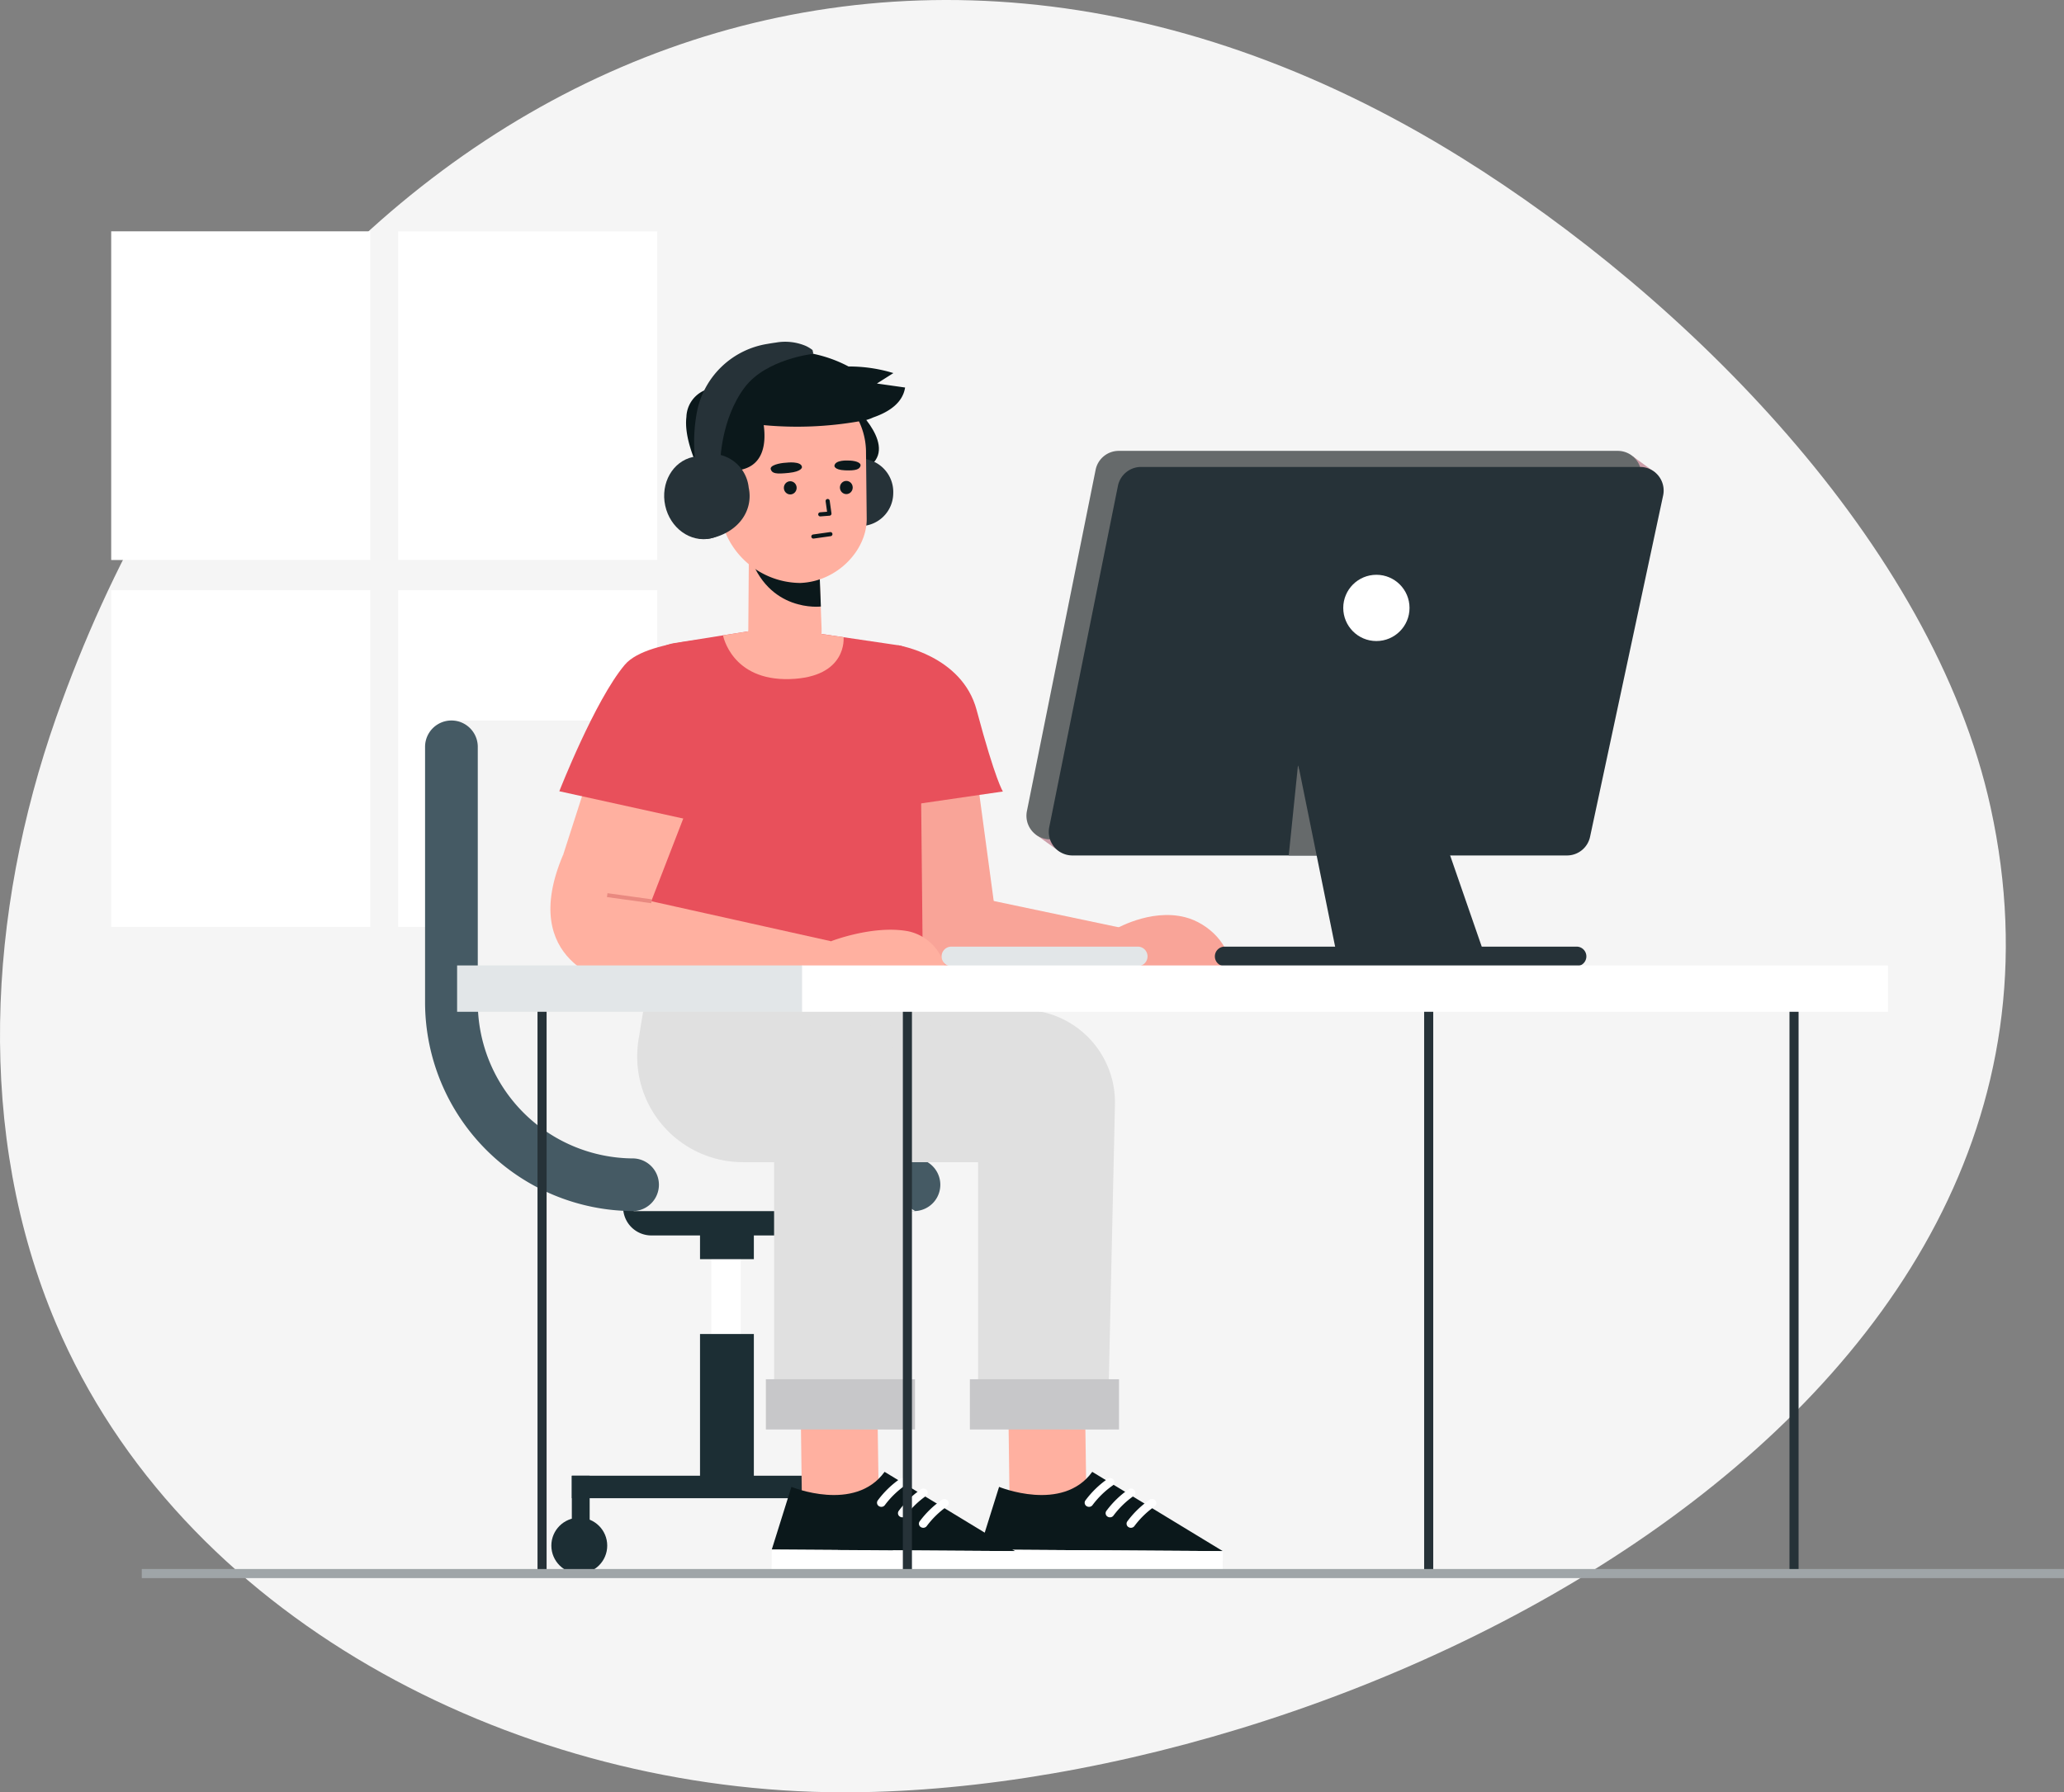 <svg id="Layer_1" data-name="Layer 1" xmlns="http://www.w3.org/2000/svg" viewBox="0 0 263.597 228.947"><rect x="0" y="0" width="263.597" height="228.947" fill="#808080" stroke="none"/><defs><style>.cls-1{fill:#f5f5f5;}.cls-2{fill:#fff;}.cls-3{fill:#1c2e34;}.cls-4{fill:#455a64;}.cls-5{fill:#f4f4f4;}.cls-6{fill:#ffb0a0;}.cls-7{fill:#0b181b;}.cls-8{fill:#e0e0e0;}.cls-9{fill:#c7c7c9;}.cls-10{fill:#f9a498;}.cls-11{fill:#e8505b;}.cls-12,.cls-14,.cls-16,.cls-20,.cls-21{fill:none;}.cls-12{stroke:#e98980;stroke-width:0.5px;}.cls-12,.cls-20,.cls-21{stroke-miterlimit:10;}.cls-13{fill:#263238;}.cls-14{stroke:#0b181b;stroke-width:0.527px;}.cls-14,.cls-16{stroke-linecap:round;stroke-linejoin:round;}.cls-15{fill:#ffba99;}.cls-16{stroke:#312220;stroke-width:0.558px;}.cls-17{fill:#cb9da8;}.cls-18{fill:#666a6b;}.cls-19{fill:#e2e6e8;}.cls-20{stroke:#263238;}.cls-20,.cls-21{stroke-width:1.161px;}.cls-21{stroke:#9fa5a8;}</style></defs><title>details-2</title><path class="cls-1" d="M186.608,20.121c28.545,17.752,60.24,49.27,67.623,83.046,17.243,78.886-84.66,126.882-148.573,125.76C65.044,228.214,23.07,206.5,7.177,169.121c-10.341-24.324-8.766-52.554,0-77.49C35.093,12.2,111.668-26.483,186.608,20.121Z" transform="translate(0 0.001)"/><rect class="cls-2" x="14.201" y="29.55" width="33.086" height="41.984"/><rect class="cls-2" x="14.201" y="75.385" width="33.086" height="43.018"/><rect class="cls-2" x="50.854" y="29.55" width="33.086" height="41.984"/><rect class="cls-2" x="50.854" y="75.385" width="33.086" height="43.018"/><rect class="cls-2" x="90.846" y="159.281" width="3.758" height="13.278"/><path class="cls-3" d="M102.56,157.813H83.185a3.606,3.606,0,0,1-3.606-3.606h0a3.606,3.606,0,0,1,3.606-3.606H102.56a3.606,3.606,0,0,1,3.606,3.606h0a3.606,3.606,0,0,1-3.606,3.606h0Z" transform="translate(0 0.001)"/><rect class="cls-3" x="89.401" y="156.128" width="6.875" height="4.716"/><rect class="cls-3" x="89.401" y="170.404" width="6.875" height="20.646"/><rect class="cls-3" x="73.029" y="188.506" width="38.823" height="2.873"/><rect class="cls-3" x="73.029" y="188.506" width="2.277" height="8.93"/><circle class="cls-3" cx="73.982" cy="197.436" r="3.568"/><rect class="cls-3" x="109.575" y="188.506" width="2.277" height="8.93"/><circle class="cls-3" cx="110.528" cy="197.436" r="3.568"/><path class="cls-4" d="M116.877,154.7a26.684,26.684,0,0,1-26.653-26.653V95.4a3.366,3.366,0,0,1,6.732,0v32.653a19.944,19.944,0,0,0,19.921,19.922A3.366,3.366,0,0,1,116.877,154.7Z" transform="translate(0 0.001)"/><polygon class="cls-5" points="93.589 92.032 57.651 92.032 59.837 118.401 58.788 138.234 76.713 149.646 80.939 154.705 116.877 154.705 107.109 148.513 99.824 140.256 96.91 138.475 94.481 122.448 94.319 103.183 93.589 92.032"/><path class="cls-4" d="M80.939,154.7a26.684,26.684,0,0,1-26.653-26.653V95.4a3.366,3.366,0,0,1,6.732,0v32.653a19.944,19.944,0,0,0,19.921,19.922A3.366,3.366,0,0,1,80.939,154.7Z" transform="translate(0 0.001)"/><polygon class="cls-6" points="138.77 193.076 138.486 173.781 128.692 173.261 128.962 193.986 138.408 194.046 138.77 193.076"/><path class="cls-7" d="M127.594,189.93s8.1,3.331,11.9-1.92l16.676,10.13-31.087-.2Z" transform="translate(0 0.001)"/><rect class="cls-2" x="139.183" y="183.927" width="2.863" height="31.087" transform="translate(-59.756 338.798) rotate(-89.631)"/><path class="cls-2" d="M139.293,192.441a0.546,0.546,0,0,0,.227-0.173,11.344,11.344,0,0,1,2.563-2.5,0.507,0.507,0,0,0,.17-0.7l-0.019-.028a0.572,0.572,0,0,0-.76-0.145,12.171,12.171,0,0,0-2.844,2.754,0.507,0.507,0,0,0,.094.711l0.028,0.02A0.574,0.574,0,0,0,139.293,192.441Z" transform="translate(0 0.001)"/><path class="cls-2" d="M141.969,193.78a0.547,0.547,0,0,0,.227-0.173,11.339,11.339,0,0,1,2.563-2.5,0.507,0.507,0,0,0,.17-0.7l-0.019-.028a0.57,0.57,0,0,0-.76-0.146,12.171,12.171,0,0,0-2.844,2.754,0.507,0.507,0,0,0,.095.711l0.027,0.019A0.574,0.574,0,0,0,141.969,193.78Z" transform="translate(0 0.001)"/><path class="cls-2" d="M144.644,195.117a0.546,0.546,0,0,0,.227-0.173,11.351,11.351,0,0,1,2.563-2.5,0.507,0.507,0,0,0,.17-0.7l-0.019-.028a0.57,0.57,0,0,0-.76-0.145,12.178,12.178,0,0,0-2.844,2.754,0.507,0.507,0,0,0,.095.711l0.027,0.019A0.574,0.574,0,0,0,144.644,195.117Z" transform="translate(0 0.001)"/><path class="cls-8" d="M103.015,128.939l4.592,3.846c-1.34,8.212-5.767,15.669,2.554,15.669h14.754v33.924L141.47,182.6l0.924-41.561a11.83,11.83,0,0,0-11.607-12.049l-0.193,0Z" transform="translate(0 0.001)"/><rect class="cls-9" x="123.866" y="176.181" width="19.045" height="6.42"/><polygon class="cls-6" points="112.25 193.076 111.966 173.781 102.172 173.261 102.442 193.986 111.887 194.046 112.25 193.076"/><path class="cls-7" d="M101.073,189.93s8.1,3.331,11.9-1.92l16.677,10.13-31.087-.2Z" transform="translate(0 0.001)"/><rect class="cls-2" x="112.664" y="183.927" width="2.863" height="31.087" transform="translate(-86.106 312.28) rotate(-89.631)"/><path class="cls-2" d="M112.773,192.441a0.546,0.546,0,0,0,.227-0.173,11.344,11.344,0,0,1,2.563-2.5,0.507,0.507,0,0,0,.17-0.7l-0.019-.028a0.572,0.572,0,0,0-.76-0.145,12.167,12.167,0,0,0-2.844,2.754,0.507,0.507,0,0,0,.094.711l0.028,0.02A0.574,0.574,0,0,0,112.773,192.441Z" transform="translate(0 0.001)"/><path class="cls-2" d="M115.449,193.78a0.547,0.547,0,0,0,.227-0.173,11.341,11.341,0,0,1,2.563-2.5,0.507,0.507,0,0,0,.17-0.7l-0.019-.028a0.57,0.57,0,0,0-.76-0.146,12.171,12.171,0,0,0-2.844,2.754,0.507,0.507,0,0,0,.095.711l0.027,0.019A0.574,0.574,0,0,0,115.449,193.78Z" transform="translate(0 0.001)"/><path class="cls-2" d="M118.124,195.117a0.546,0.546,0,0,0,.227-0.173,11.351,11.351,0,0,1,2.563-2.5,0.507,0.507,0,0,0,.17-0.7l-0.019-.028a0.57,0.57,0,0,0-.76-0.145,12.173,12.173,0,0,0-2.844,2.754,0.507,0.507,0,0,0,.095.711l0.027,0.019A0.574,0.574,0,0,0,118.124,195.117Z" transform="translate(0 0.001)"/><path class="cls-8" d="M82.179,128.939l-0.627,3.846a13.5,13.5,0,0,0,13.32,15.669H98.86v33.924l16.555,0.221,0.924-41.561a11.829,11.829,0,0,0-11.6-12.049l-0.2,0Z" transform="translate(0 0.001)"/><rect class="cls-9" x="97.811" y="176.181" width="19.045" height="6.42"/><polygon class="cls-10" points="123.358 114.343 145.664 119.039 146.866 123.514 117.658 123.928 115.318 111.798 123.358 114.343"/><path class="cls-10" d="M142.277,118.776s4.561-2.768,9.081-1.613c2.98,0.762,5.933,3.627,5.7,6.694h0l-18.145-.232Z" transform="translate(0 0.001)"/><path class="cls-10" d="M124.634,98.218l2.575,19.1s-11.149,5.867-10.915,5.162-2.5-24.258-2.5-24.258h10.841v0Z" transform="translate(0 0.001)"/><path class="cls-11" d="M114.675,82.419s8.183,1.288,10.05,8.272c2.432,9.1,3.359,10.412,3.359,10.412l-12.374,1.8Z" transform="translate(0 0.001)"/><path class="cls-11" d="M98.946,80.1l15.729,2.319a3.275,3.275,0,0,1,2.8,3.208l0.374,37.313-35.091.1L80.377,90.49l1.3-4.413a5.587,5.587,0,0,1,4.475-3.933Z" transform="translate(0 0.001)"/><polygon class="cls-6" points="88.646 100.976 82.075 117.963 71.94 109.141 75.873 96.919 88.646 100.976"/><path class="cls-11" d="M95.042,81.418s-12.214-.109-15.25,3.5c-3.824,4.543-8.361,16.154-8.361,16.154l19.863,4.376Z" transform="translate(0 0.001)"/><path class="cls-6" d="M83.209,115.126l22.921,5.105-0.944,5.076-27.085.181s-12.113-2.444-6.162-16.348Z" transform="translate(0 0.001)"/><path class="cls-6" d="M106.131,120.231s5.386-2.108,9.847-1.275a6.12,6.12,0,0,1,4.833,6.528h0l-18-.165Z" transform="translate(0 0.001)"/><line class="cls-12" x1="83.209" y1="115.127" x2="77.55" y2="114.343"/><path class="cls-7" d="M109.449,52.32s6.236,5.86.094,7.985Z" transform="translate(0 0.001)"/><path class="cls-13" d="M105.732,62.759a4.267,4.267,0,0,0,4.056,4.44,4.221,4.221,0,0,0,4.289-4.152V63.023a4.266,4.266,0,0,0-4.056-4.44,4.221,4.221,0,0,0-4.289,4.152v0.024Z" transform="translate(0 0.001)"/><path class="cls-6" d="M104.6,71.949l0.327,8.31c0.121,2.918-1.557,4.543-4.34,4.625h0c-2.376.069-5.03-.98-5.027-3.556l0.1-13.1Z" transform="translate(0 0.001)"/><path class="cls-7" d="M104.835,77.474s-6.747.837-9.149-6.7c-0.756-2.375,8.9.324,8.9,0.324Z" transform="translate(0 0.001)"/><path class="cls-6" d="M102.2,74.467h0c4.746-.176,8.51-4.193,8.49-8.2L110.6,57.884a9.2,9.2,0,0,0-8.764-9.283h0c-4.978-.157-10,3.854-10.137,8.993l0.145,6.531A10.448,10.448,0,0,0,102.2,74.467Z" transform="translate(0 0.001)"/><polyline class="cls-14" points="105.702 63.998 105.928 65.611 104.756 65.703"/><path class="cls-7" d="M100.433,59.1s1.937-.243,1.989.573c0,0,.021.553-1.671,0.731s-2.138.067-2.313-.446S99.522,59.142,100.433,59.1Z" transform="translate(0 0.001)"/><path class="cls-7" d="M108.276,58.829s-1.611-.106-1.712.666c0,0-.055.523,1.354,0.584s1.859-.142,1.975-0.567C110.024,59.03,109.039,58.81,108.276,58.829Z" transform="translate(0 0.001)"/><ellipse class="cls-7" cx="108.084" cy="62.273" rx="0.817" ry="0.843" transform="translate(-0.397 0.696) rotate(-0.368)"/><ellipse class="cls-7" cx="100.925" cy="62.315" rx="0.817" ry="0.843" transform="translate(-0.395 0.645) rotate(-0.365)"/><line class="cls-14" x1="103.878" y1="68.535" x2="106.052" y2="68.229"/><path class="cls-7" d="M115.591,49.5l-3.6-.51c1.052-.669,2.106-1.334,2.106-1.334a19.273,19.273,0,0,0-5.728-.842,16.993,16.993,0,0,0-7.72-1.973c-4.181-.051-7.751,2.215-9.041,4.711h0a3.83,3.83,0,0,0-3.946,3.711v0c-0.617,5.091,5.51,13.5,5.51,13.5l0.687-6.651c3.8-.272,3.975-3.622,3.677-5.807a45.912,45.912,0,0,0,12.212-.493,5.326,5.326,0,0,0,1.76-.487C113.678,52.576,115.3,51.382,115.591,49.5Z" transform="translate(0 0.001)"/><path class="cls-15" d="M87.481,64.132a3.413,3.413,0,0,0,3.244,3.551,3.376,3.376,0,0,0,3.431-3.32v-0.02a3.413,3.413,0,0,0-3.244-3.551,3.376,3.376,0,0,0-3.431,3.32v0.02Z" transform="translate(0 0.001)"/><path class="cls-16" d="M91.936,65.1S92,62.6,89.679,62.922" transform="translate(0 0.001)"/><path class="cls-13" d="M103.773,44.716l0.1,0.481s-6.03.634-8.779,4.3c-3.064,4.086-3.112,9.6-3.112,9.6l-1.3.11,0.087-8.737,2.613-2.724,4.165-2.491,2.915-.932Z" transform="translate(0 0.001)"/><path class="cls-13" d="M95.616,62.272c0.623,2.871-1.23,5.71-4.871,6.5-2.575.559-3.831-1.606-4.454-4.477A4.8,4.8,0,1,1,95.616,62.272Z" transform="translate(0 0.001)"/><ellipse class="cls-13" cx="89.617" cy="63.574" rx="4.771" ry="5.319" transform="translate(-11.438 20.44) rotate(-12.237)"/><path class="cls-13" d="M88.81,58.985a20.341,20.341,0,0,1,.262-6.681,10.918,10.918,0,0,1,8.94-8.375q0.509-.093,1.073-0.169a6.76,6.76,0,0,1,3.86.442,4.624,4.624,0,0,1,.829.513s-5.857.243-8.676,3.375a16.168,16.168,0,0,0-3.814,11.43Z" transform="translate(0 0.001)"/><path class="cls-6" d="M92.338,81.158L98.946,80.1l8.789,1.3s0.54,5.128-6.891,5.344S92.338,81.158,92.338,81.158Z" transform="translate(0 0.001)"/><polygon class="cls-17" points="132.278 106.602 135.399 108.843 157.534 90.159 211.436 60.402 208.525 58.29 171.549 69.65 132.278 106.602"/><path class="cls-18" d="M139.923,60.012l-8.775,43.6a3.014,3.014,0,0,0,2.955,3.608H197.27a3.014,3.014,0,0,0,2.947-2.383l9.332-43.6a3.014,3.014,0,0,0-2.947-3.645H142.878A3.014,3.014,0,0,0,139.923,60.012Z" transform="translate(0 0.001)"/><path class="cls-13" d="M142.772,62.068L134,105.666a3.014,3.014,0,0,0,2.955,3.608h63.167a3.014,3.014,0,0,0,2.947-2.383l9.332-43.6a3.014,3.014,0,0,0-2.947-3.645H145.726A3.014,3.014,0,0,0,142.772,62.068Z" transform="translate(0 0.001)"/><polygon class="cls-18" points="165.767 97.747 164.588 109.275 169.715 109.275 165.767 97.747"/><polygon class="cls-13" points="165.767 97.509 170.998 123.324 190.067 123.324 181.123 97.509 165.767 97.509"/><circle class="cls-2" cx="175.781" cy="77.654" r="4.232"/><path class="cls-13" d="M201.347,120.92H156.4a1.247,1.247,0,0,0-1.247,1.247h0a1.247,1.247,0,0,0,1.247,1.247h44.951a1.247,1.247,0,0,0,1.247-1.247h0a1.247,1.247,0,0,0-1.247-1.247h0Z" transform="translate(0 0.001)"/><path class="cls-19" d="M145.308,120.92H121.5a1.247,1.247,0,0,0-1.247,1.247h0a1.247,1.247,0,0,0,1.247,1.247h23.807a1.247,1.247,0,0,0,1.247-1.247h0A1.247,1.247,0,0,0,145.308,120.92Z" transform="translate(0 0.001)"/><line class="cls-20" x1="115.886" y1="127.388" x2="115.886" y2="201.004"/><line class="cls-20" x1="69.227" y1="127.388" x2="69.227" y2="201.004"/><line class="cls-20" x1="229.119" y1="127.388" x2="229.119" y2="201.004"/><line class="cls-20" x1="182.46" y1="127.388" x2="182.46" y2="201.004"/><rect class="cls-19" x="58.378" y="123.324" width="44.142" height="5.92"/><rect class="cls-2" x="102.436" y="123.324" width="138.681" height="5.92"/><line class="cls-21" x1="263.597" y1="201.004" x2="18.103" y2="201.004"/></svg>